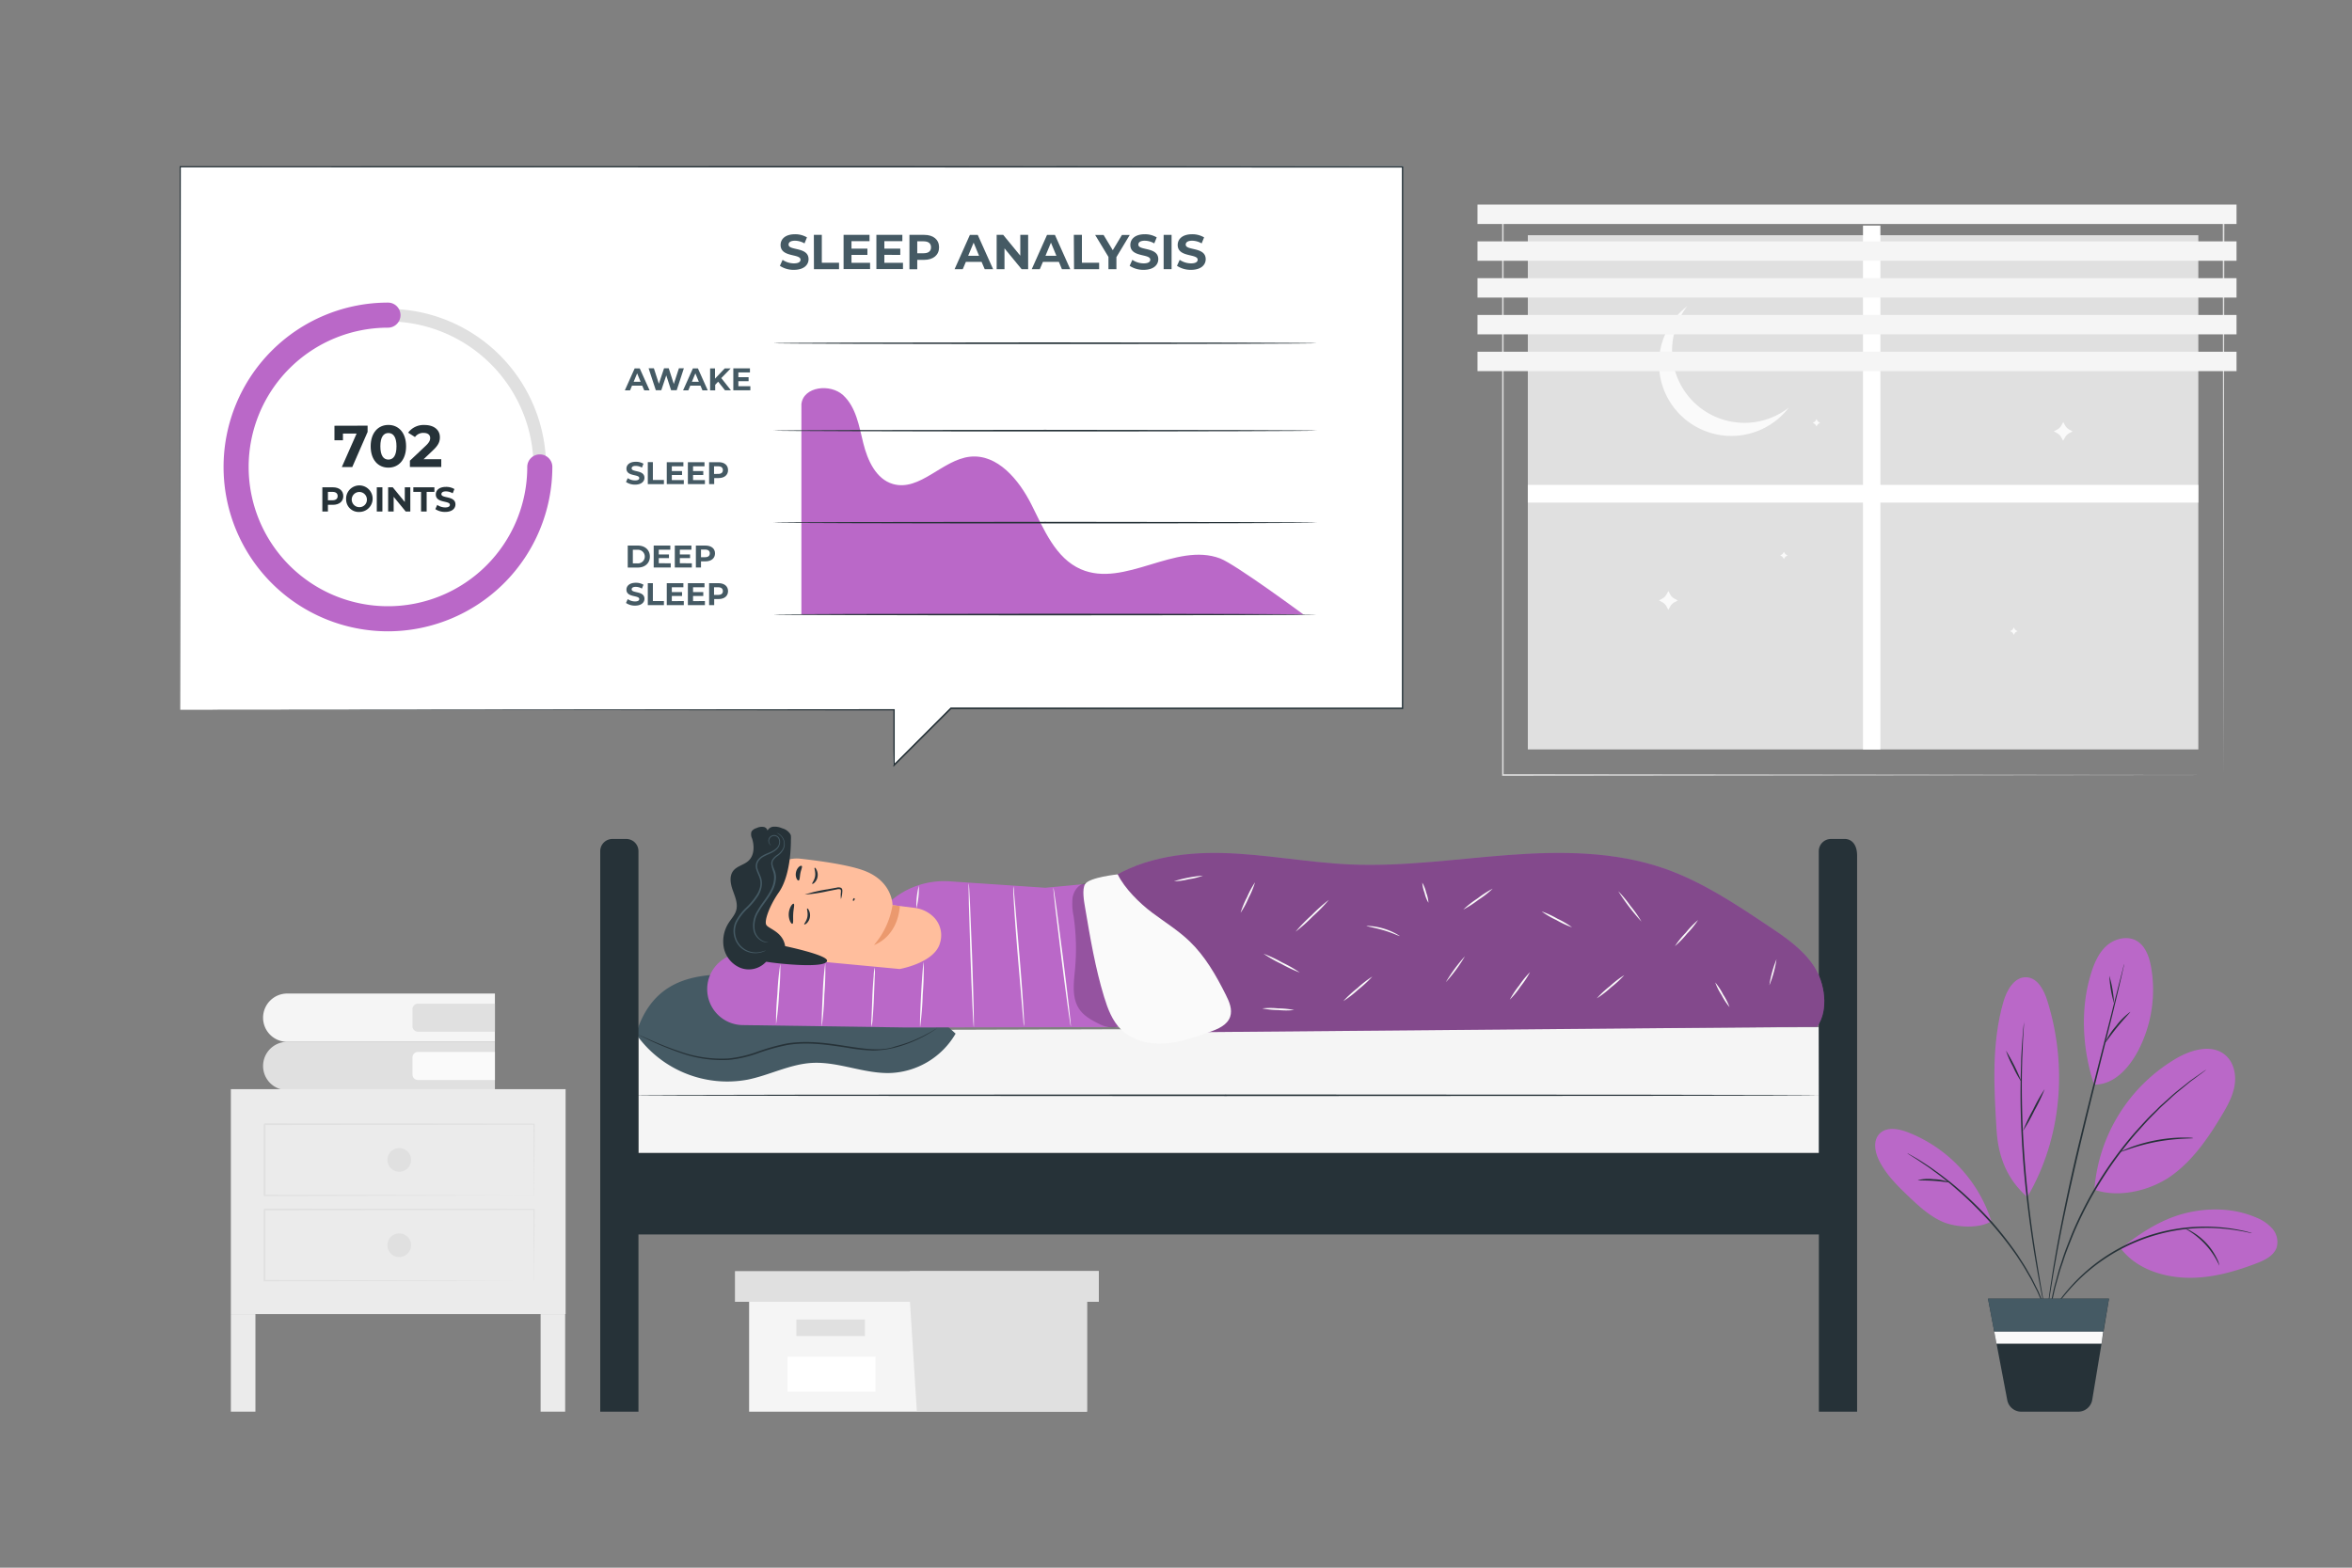 <svg xmlns="http://www.w3.org/2000/svg" viewBox="0 0 750 500"><rect x="0" y="0" width="750" height="500" fill="#808080" stroke="none"/><g id="freepik--background-complete--inject-2"><rect x="487.19" y="75.02" width="213.81" height="164" style="fill:#e0e0e0"></rect><path d="M709,247.2c0-1.79-.08-71.58-.21-180.37l.21.22-229.8,0h0l.26-.26c0,65.06,0,126.57,0,180.37l-.23-.23L709,247.2l-229.82.24H479v-.24c0-53.8,0-115.31,0-180.37v-.26h.28l229.8.05h.22v.21C709.09,175.62,709,245.41,709,247.2Z" style="fill:#e0e0e0"></path><rect x="594.07" y="71.95" width="5.54" height="167.1" style="fill:#fff"></rect><rect x="591.26" y="50.57" width="5.66" height="213.81" transform="translate(436.62 751.57) rotate(-90)" style="fill:#fff"></rect><path d="M556.33,134.86A23.08,23.08,0,0,1,538,97.68,23.08,23.08,0,1,0,570.41,130,23,23,0,0,1,556.33,134.86Z" style="fill:#fafafa"></path><path d="M659.83,137l1.07.59-1.08.58a3.4,3.4,0,0,0-1.33,1.33l-.6,1.07-.58-1.07a3.36,3.36,0,0,0-1.33-1.34l-1.07-.59L656,137a3.34,3.34,0,0,0,1.34-1.32l.59-1.08.58,1.08A3.43,3.43,0,0,0,659.83,137Z" style="fill:#fafafa"></path><path d="M533.94,190.93l1.07.59-1.08.59a3.34,3.34,0,0,0-1.34,1.32L532,194.5l-.58-1.07a3.36,3.36,0,0,0-1.33-1.34L529,191.5l1.08-.59a3.31,3.31,0,0,0,1.33-1.32l.6-1.08.58,1.08A3.36,3.36,0,0,0,533.94,190.93Z" style="fill:#fafafa"></path><path d="M569.6,176.92l.42.24-.42.23a1.33,1.33,0,0,0-.53.52l-.23.42-.23-.42a1.42,1.42,0,0,0-.53-.53l-.42-.23.42-.23a1.35,1.35,0,0,0,.53-.53l.24-.42.23.42A1.27,1.27,0,0,0,569.6,176.92Z" style="fill:#fafafa"></path><path d="M642.93,201.07l.42.23-.42.23a1.29,1.29,0,0,0-.53.53l-.24.42-.23-.42a1.27,1.27,0,0,0-.52-.53l-.43-.24.43-.23a1.33,1.33,0,0,0,.53-.52l.23-.43.23.43A1.35,1.35,0,0,0,642.93,201.07Z" style="fill:#fafafa"></path><path d="M580,134.62l.43.23-.43.23a1.42,1.42,0,0,0-.53.53l-.23.42-.23-.42a1.29,1.29,0,0,0-.53-.53l-.42-.24.42-.23a1.27,1.27,0,0,0,.53-.52l.24-.42.23.42A1.33,1.33,0,0,0,580,134.62Z" style="fill:#fafafa"></path><rect x="471.14" y="112.18" width="242.04" height="6.19" style="fill:#f5f5f5"></rect><rect x="471.14" y="100.45" width="242.04" height="6.19" style="fill:#f5f5f5"></rect><rect x="471.14" y="88.72" width="242.04" height="6.19" style="fill:#f5f5f5"></rect><rect x="471.14" y="76.98" width="242.04" height="6.19" style="fill:#f5f5f5"></rect><rect x="471.14" y="65.25" width="242.04" height="6.19" style="fill:#f5f5f5"></rect><path d="M157.82,332.28v15.41H91.59a7.7,7.7,0,0,1-7.7-7.71h0a7.7,7.7,0,0,1,7.7-7.7" style="fill:#e0e0e0"></path><path d="M133.28,335.51h24.54a0,0,0,0,1,0,0v8.95a0,0,0,0,1,0,0H133.28a1.75,1.75,0,0,1-1.75-1.75v-5.45A1.75,1.75,0,0,1,133.28,335.51Z" style="fill:#fafafa"></path><path d="M157.82,316.88v15.4H91.59a7.69,7.69,0,0,1-7.7-7.7h0a7.7,7.7,0,0,1,7.7-7.7Z" style="fill:#f5f5f5"></path><path d="M133.28,320.11h24.54a0,0,0,0,1,0,0v8.95a0,0,0,0,1,0,0H133.28a1.75,1.75,0,0,1-1.75-1.75v-5.45A1.75,1.75,0,0,1,133.28,320.11Z" style="fill:#e0e0e0"></path><rect x="73.62" y="419.12" width="7.83" height="31.11" style="fill:#ebebeb"></rect><rect x="172.39" y="419.12" width="7.83" height="31.11" style="fill:#ebebeb"></rect><rect x="73.62" y="347.38" width="106.74" height="71.74" style="fill:#ebebeb"></rect><path d="M170.27,381.35s0-.14,0-.4,0-.67,0-1.17c0-1,0-2.54-.05-4.48,0-3.91-.05-9.59-.09-16.76l.17.17-85.91.11.28-.28h0v22.8l-.28-.28,61.28.13,18.05.08,4.87,0h1.27l.44,0a2.87,2.87,0,0,1-.41,0l-1.23,0-4.81,0-18,.08-61.47.13h-.28v-.28q0-5.5,0-11.22V358.55h0l.29-.29,85.91.11h.18v.18c0,7.22-.08,12.93-.1,16.87,0,1.92,0,3.41,0,4.44,0,.48,0,.85,0,1.13A2.37,2.37,0,0,1,170.27,381.35Z" style="fill:#e0e0e0"></path><path d="M131.08,369.94a3.77,3.77,0,1,1-3.76-3.76A3.77,3.77,0,0,1,131.08,369.94Z" style="fill:#e0e0e0"></path><path d="M170.27,408.56s0-.14,0-.41,0-.66,0-1.16c0-1,0-2.54-.05-4.48,0-3.91-.05-9.59-.09-16.76l.17.17L84.36,386l.28-.28h0v22.8l-.28-.28,61.28.13,18.05.08,4.87,0,1.27,0,.44,0a2.87,2.87,0,0,1-.41,0l-1.23,0-4.81,0-18,.08-61.47.13h-.28v-.28q0-5.51,0-11.22V385.76h0l.29-.29,85.91.11h.18v.18c0,7.21-.08,12.93-.1,16.87,0,1.92,0,3.4,0,4.44,0,.48,0,.85,0,1.13A2.37,2.37,0,0,1,170.27,408.56Z" style="fill:#e0e0e0"></path><path d="M131.08,397.15a3.77,3.77,0,1,1-3.76-3.76A3.76,3.76,0,0,1,131.08,397.15Z" style="fill:#e0e0e0"></path><polygon points="238.88 415.2 238.88 450.24 290.11 450.24 346.61 450.24 346.61 415.2 238.88 415.2" style="fill:#f5f5f5"></polygon><polygon points="234.36 405.41 234.36 415.2 350.38 415.2 350.38 405.41 290.11 405.41 234.36 405.41" style="fill:#e0e0e0"></polygon><polygon points="292.37 450.24 346.61 450.24 346.61 415.2 350.38 415.2 350.38 405.41 290.11 405.41 290.11 414.3 292.37 450.24" style="fill:#e0e0e0"></polygon><rect x="253.95" y="420.85" width="21.85" height="5.27" style="fill:#e0e0e0"></rect><rect x="251.14" y="432.72" width="28.05" height="11.13" style="fill:#fff"></rect></g><g id="freepik--Character--inject-2"><polygon points="580.39 367.74 203.59 367.74 203.59 328.72 579.97 327.6 580.39 367.74" style="fill:#f5f5f5"></polygon><path d="M580,349.33c0,.15-84.71.26-189.19.26s-189.2-.11-189.2-.26,84.69-.26,189.2-.26S580,349.19,580,349.33Z" style="fill:#263238"></path><path d="M202.81,329.79a35.55,35.55,0,0,0,35.6,14.55c6.91-1.4,13.39-4.9,20.43-5.33,8.49-.5,16.73,3.53,25.23,3.21a25.25,25.25,0,0,0,20.65-12.55c-6-5.5-12.18-11-19.76-13.86-7.21-2.7-15.1-2.77-22.79-2.81-9.64-.05-18.63-2.28-28.26-2.28-11.4,0-25.64.95-31.1,19.07" style="fill:#455a64"></path><path d="M298.73,328a1.31,1.31,0,0,1-.2.15l-.62.42c-.55.37-1.38.88-2.47,1.49a41.88,41.88,0,0,1-9.8,4,30,30,0,0,1-7.27,1,56.33,56.33,0,0,1-8.36-.92c-5.81-.85-12.32-1.94-19-.83a65.5,65.5,0,0,0-9.53,2.68,38.33,38.33,0,0,1-9.07,2.06,39.34,39.34,0,0,1-15.51-2.28,94.29,94.29,0,0,1-9.8-4l-2.59-1.25-.67-.34c-.15-.08-.23-.12-.22-.13l.24.08.69.3,2.63,1.15a105.15,105.15,0,0,0,9.84,3.85,39.44,39.44,0,0,0,15.35,2.15,38.35,38.35,0,0,0,8.95-2.06,65,65,0,0,1,9.61-2.72c13.74-2.15,25.88,4.17,34.65.92a43.72,43.72,0,0,0,9.79-3.84c1.11-.58,2-1.06,2.51-1.4l.65-.37Z" style="fill:#263238"></path><path d="M588.27,267.58h-4.41a3.89,3.89,0,0,0-3.89,3.89v96.27H203.59V271.47a3.89,3.89,0,0,0-3.89-3.89h-4.42a3.89,3.89,0,0,0-3.88,3.89V450.24h12.19V393.71H580v56.53h12.19V272.78C592.16,269.32,590.42,267.58,588.27,267.58Z" style="fill:#263238"></path><path d="M379.26,278.87l-45.95,4.27-30.57-2.05A26.07,26.07,0,0,0,281,290.4l-7.42,8.88,15.73,28.43,109.64-.24Z" style="fill:#BA68C8"></path><path d="M296,308.75l-57.54-4.63a11.46,11.46,0,0,0-12.95,11.36h0a11.46,11.46,0,0,0,11.15,11.46l52.6.77Z" style="fill:#BA68C8"></path><path d="M243.43,283.77a10.69,10.69,0,0,1,11.87-9.89c6.72.76,14.88,1.94,19.7,3.61,9.59,3.3,9.61,11,9.61,11.2h0l6.88.85a10.43,10.43,0,0,1,6,2.72,8.21,8.21,0,0,1,2.3,8.35c-1.59,6.48-12.87,8.44-12.9,8.45h0l-41.72-3.93h0l-3.21-.5h0Z" style="fill:#ffbe9d"></path><path d="M259,281.86c-.15-.18.72-1.05.92-2.43s-.35-2.5-.15-2.63.36.15.62.64a3.54,3.54,0,0,1,.32,2.13,3.37,3.37,0,0,1-.94,1.9C259.38,281.85,259.05,282,259,281.86Z" style="fill:#263238"></path><path d="M256.46,294.82c-.14-.19.75-1,1-2.4s-.27-2.51-.07-2.63.35.15.6.65a3.55,3.55,0,0,1,.26,2.14,3.42,3.42,0,0,1-1,1.88C256.84,294.82,256.52,294.91,256.46,294.82Z" style="fill:#263238"></path><path d="M268.16,286.77a9.67,9.67,0,0,1,0-2.31c0-.36,0-.7-.21-.8a1.77,1.77,0,0,0-1.08,0l-2.86.56a47.54,47.54,0,0,1-7.41,1.1,47.41,47.41,0,0,1,7.3-1.69l2.87-.52a2.09,2.09,0,0,1,1.41.06.87.87,0,0,1,.41.67,2.37,2.37,0,0,1,0,.61A9,9,0,0,1,268.16,286.77Z" style="fill:#263238"></path><path d="M284.61,288.69a25.8,25.8,0,0,1-5.92,12.72s7.42-2.29,8.25-12.43Z" style="fill:#eb996e"></path><path d="M253.1,288.25c.35.2-.07,1.54-.16,3.19s.12,3-.25,3.19c-.18.07-.49-.22-.76-.81a5.52,5.52,0,0,1,.31-4.86C252.59,288.41,252.93,288.16,253.1,288.25Z" style="fill:#263238"></path><path d="M255.66,276.19c.27.3-.23,1.19-.44,2.33s-.16,2.14-.53,2.3c-.18.07-.46-.14-.68-.61a3.22,3.22,0,0,1-.18-2,3.25,3.25,0,0,1,.95-1.75C255.18,276.13,255.52,276.06,255.66,276.19Z" style="fill:#263238"></path><path d="M243.64,263.77a3.79,3.79,0,0,0-2.39.34,2.72,2.72,0,0,0-1.63,1.15,3,3,0,0,0,.19,2.14c.77,2.41.75,5.37-1.1,7.11-1.43,1.35-3.68,1.68-4.89,3.23-1.33,1.71-.88,4.18-.15,6.22s1.67,4.21,1.11,6.3c-.4,1.51-1.52,2.7-2.37,4a10.86,10.86,0,0,0-1.57,8.16,8.83,8.83,0,0,0,5.27,6.27,7.44,7.44,0,0,0,7.88-1.64c.13-.1.24-.2.36-.31,5.17.83,19,2.09,19.38-.28.35-1.84-13.37-4.7-13.37-4.7-.71-4.59-5.24-5.49-6-6.76s1.1-6.29,4-10.4c3.56-5.13,3.86-13.86,3.85-16.9a4.27,4.27,0,0,0,0-.8c0-.19,0-.29,0-.29l0,0a2.34,2.34,0,0,0-.2-.58,4.43,4.43,0,0,0-2.64-1.87,5.78,5.78,0,0,0-2.91-.48,2.4,2.4,0,0,0-1.72,1.21A1.54,1.54,0,0,0,243.64,263.77Z" style="fill:#263238"></path><path d="M245.86,269.64a1,1,0,0,1-.45-.37,1.82,1.82,0,0,1-.33-1.63,1.85,1.85,0,0,1,3.51-.07,2.93,2.93,0,0,1,0,1.92c-.4,1.38-1.81,2.21-3.16,2.81a18.82,18.82,0,0,0-2.07,1,4.28,4.28,0,0,0-1.63,1.64,3,3,0,0,0-.09,2.34c.25.82.68,1.62,1,2.52a5.84,5.84,0,0,1,.25,2.91,8.37,8.37,0,0,1-1,2.79,22,22,0,0,1-3.67,4.44,16.58,16.58,0,0,0-3.16,4.14,6.68,6.68,0,0,0-.49,4.53,6.65,6.65,0,0,0,7.55,5.07,10.74,10.74,0,0,0,2.13-.59,2.32,2.32,0,0,1-.5.3,6.65,6.65,0,0,1-1.59.5,7.13,7.13,0,0,1-2.65,0,7,7,0,0,1-3.17-1.52,7.16,7.16,0,0,1-2.21-3.64,7.08,7.08,0,0,1,.46-4.86,16.77,16.77,0,0,1,3.24-4.3,22.49,22.49,0,0,0,3.58-4.34,8.26,8.26,0,0,0,1-2.6,5.52,5.52,0,0,0-.22-2.65c-.29-.84-.71-1.65-1-2.54a3.56,3.56,0,0,1,.14-2.72c.91-1.66,2.64-2.25,4-2.84s2.62-1.34,3-2.51a2.65,2.65,0,0,0,0-1.67,1.51,1.51,0,0,0-1-1,1.63,1.63,0,0,0-2,1,1.76,1.76,0,0,0,.21,1.51A4.59,4.59,0,0,0,245.86,269.64Z" style="fill:#455a64"></path><path d="M247.66,265.67s.16,0,.42.12a3.44,3.44,0,0,1,1,.69,3.81,3.81,0,0,1,1,1.68,3.94,3.94,0,0,1-.17,2.62,6.08,6.08,0,0,1-2.12,2.35,4.91,4.91,0,0,0-1.15,1.17,2,2,0,0,0-.25,1.57,11.69,11.69,0,0,0,.65,1.77,6.39,6.39,0,0,1,.41,2,9.36,9.36,0,0,1-1,4.21c-1.29,2.67-3.24,4.7-4.44,6.85a8.4,8.4,0,0,0-1.28,6.19,5,5,0,0,0,2.68,3.26,5.79,5.79,0,0,0,1.57.36,1.26,1.26,0,0,1-.43.06,3.69,3.69,0,0,1-1.22-.22,5.14,5.14,0,0,1-3-3.35,8.71,8.71,0,0,1,1.21-6.55c1.22-2.24,3.16-4.28,4.38-6.84a8.82,8.82,0,0,0,.92-3.95,5.86,5.86,0,0,0-.36-1.87A12.25,12.25,0,0,1,246,276a2.48,2.48,0,0,1,.34-1.94,5.33,5.33,0,0,1,1.27-1.28,5.74,5.74,0,0,0,2.05-2.13,3.68,3.68,0,0,0,.23-2.39,3.75,3.75,0,0,0-.89-1.61A5.78,5.78,0,0,0,247.66,265.67Z" style="fill:#455a64"></path><path d="M272.43,286.47c.13,0,.16.29.06.52s-.29.39-.42.33-.16-.29-.06-.53S272.29,286.41,272.43,286.47Z" style="fill:#263238"></path><g style="opacity:0.2"><path d="M345.7,281.8c-2,.46-3.29,2.43-3.66,4.42a18.86,18.86,0,0,0,.31,6,71.09,71.09,0,0,1,.46,16.81c-.41,4.41-1.13,9.29,1.42,12.92,1.6,2.29,4.22,3.61,6.73,4.85a9.23,9.23,0,0,0,4.12.88c1.79,0,3.09-1.2,4.17-2.18.77-.7.57-2.78-.12-4.88q-6.45-19.56-12.89-39.12"></path></g><path d="M579.44,327.47c3.76-5.32,2.53-13.92-1.05-19.36s-9.15-9.21-14.57-12.83c-10.49-7-21.14-14.1-33.06-18.26-15.88-5.54-33.14-5.57-49.92-4.31s-33.53,3.75-50.34,3c-13.54-.6-26.94-3.28-40.49-3.64s-27.77,1.86-38.62,10L369,329.32Z" style="fill:#BA68C8"></path><g style="opacity:0.3"><path d="M579.44,327.47c3.76-5.32,2.53-13.92-1.05-19.36s-9.15-9.21-14.57-12.83c-10.49-7-21.14-14.1-33.06-18.26-15.88-5.54-33.14-5.57-49.92-4.31s-33.53,3.75-50.34,3c-13.54-.6-26.94-3.28-40.49-3.64s-27.77,1.86-38.62,10L369,329.32Z"></path></g><path d="M356.39,278.87s-9,.94-10.36,3.09c-1.07,1.69-.34,5.62,0,7.61,1.61,9.55,3.22,19.13,6.05,28.4,1.16,3.79,2.61,7.66,5.44,10.43,3.55,3.48,8.82,4.72,13.78,4.41s9.71-2,14.39-3.65c2.67-.94,5.66-2.2,6.58-4.87.79-2.32-.28-4.82-1.38-7-3.1-6.2-6.61-12.34-11.62-17.13-3.6-3.44-7.86-6.08-11.85-9.06s-8.82-7.76-11-12.22" style="fill:#fafafa"></path><path d="M395.59,291.14a28.31,28.31,0,0,1,2.07-5,28.73,28.73,0,0,1,2.54-4.73,27.41,27.41,0,0,1-2.07,5A26.92,26.92,0,0,1,395.59,291.14Z" style="fill:#fafafa"></path><path d="M414.46,310.18a42.87,42.87,0,0,1-5.89-2.77,40.47,40.47,0,0,1-5.65-3.23,40.73,40.73,0,0,1,5.89,2.77A39.32,39.32,0,0,1,414.46,310.18Z" style="fill:#fafafa"></path><path d="M423.75,287a52.61,52.61,0,0,1-5.13,5.26,50.16,50.16,0,0,1-5.49,4.89,52.61,52.61,0,0,1,5.13-5.26A50.16,50.16,0,0,1,423.75,287Z" style="fill:#fafafa"></path><path d="M412.67,322.14a24.37,24.37,0,0,1-5.09,0,25.93,25.93,0,0,1-5.07-.52,24.37,24.37,0,0,1,5.09,0A26.06,26.06,0,0,1,412.67,322.14Z" style="fill:#fafafa"></path><path d="M437.6,311.46a36.15,36.15,0,0,1-4.45,4.12,34.23,34.23,0,0,1-4.79,3.72,36.15,36.15,0,0,1,4.45-4.12A34.23,34.23,0,0,1,437.6,311.46Z" style="fill:#fafafa"></path><path d="M446.37,298.53c-.07.14-2.31-1-5.24-1.85s-5.4-1.23-5.38-1.38a20.46,20.46,0,0,1,10.62,3.23Z" style="fill:#fafafa"></path><path d="M467.13,305a50.43,50.43,0,0,1-6.08,8.25,50.43,50.43,0,0,1,6.08-8.25Z" style="fill:#fafafa"></path><path d="M455.51,287.94a10.76,10.76,0,0,1-1.24-3.13,11.67,11.67,0,0,1-.74-3.29,11.1,11.1,0,0,1,1.24,3.13A11.67,11.67,0,0,1,455.51,287.94Z" style="fill:#fafafa"></path><path d="M476,283.42a31.33,31.33,0,0,1-4.55,3.56,34,34,0,0,1-4.85,3.13,32,32,0,0,1,4.55-3.56A34,34,0,0,1,476,283.42Z" style="fill:#fafafa"></path><path d="M481.44,318.83a29.93,29.93,0,0,1,3-4.53,28.72,28.72,0,0,1,3.45-4.24,28.83,28.83,0,0,1-3,4.54A27.29,27.29,0,0,1,481.44,318.83Z" style="fill:#fafafa"></path><path d="M501.3,295.76a29.39,29.39,0,0,1-5-2.31,28.51,28.51,0,0,1-4.72-2.77,30.38,30.38,0,0,1,5,2.31A28.51,28.51,0,0,1,501.3,295.76Z" style="fill:#fafafa"></path><path d="M517.94,311a30.77,30.77,0,0,1-4.21,3.9,31.51,31.51,0,0,1-4.54,3.51,31.94,31.94,0,0,1,4.21-3.91A32.5,32.5,0,0,1,517.94,311Z" style="fill:#fafafa"></path><path d="M523.42,293.94a70.7,70.7,0,0,1-7.39-9.69,36.73,36.73,0,0,1,3.9,4.69A37.45,37.45,0,0,1,523.42,293.94Z" style="fill:#fafafa"></path><path d="M534.09,301.77a29.74,29.74,0,0,1,3.5-4.33,30.35,30.35,0,0,1,3.89-4,30.58,30.58,0,0,1-3.5,4.33A31.11,31.11,0,0,1,534.09,301.77Z" style="fill:#fafafa"></path><path d="M551.51,321.21a19.93,19.93,0,0,1-2.51-3.8,20.76,20.76,0,0,1-2.06-4.07,19.68,19.68,0,0,1,2.51,3.81A19.9,19.9,0,0,1,551.51,321.21Z" style="fill:#fafafa"></path><path d="M566.49,305.94a36,36,0,0,1-2.28,8.32,36,36,0,0,1,2.28-8.32Z" style="fill:#fafafa"></path><path d="M383.61,279.27a21.26,21.26,0,0,1-4.57,1.15,20.47,20.47,0,0,1-4.67.64,42.74,42.74,0,0,1,9.24-1.79Z" style="fill:#fafafa"></path><path d="M248.83,307.32a94,94,0,0,1-.42,9.72,93.32,93.32,0,0,1-.94,9.67,90.55,90.55,0,0,1,.42-9.71A87.16,87.16,0,0,1,248.83,307.32Z" style="fill:#fafafa"></path><path d="M263.17,307a100.34,100.34,0,0,1-.3,10.16,96,96,0,0,1-.81,10.13c-.14,0,0-4.56.29-10.16A97.43,97.43,0,0,1,263.17,307Z" style="fill:#fafafa"></path><path d="M278.94,308.56a15.69,15.69,0,0,1,0,2.78c-.07,1.89-.16,4.17-.26,6.69s-.26,5-.41,6.68a14.23,14.23,0,0,1-.36,2.76,14.94,14.94,0,0,1,0-2.78c.08-1.88.16-4.16.26-6.69s.27-5,.42-6.68A13.47,13.47,0,0,1,278.94,308.56Z" style="fill:#fafafa"></path><path d="M294.54,306.88a99.84,99.84,0,0,1-.3,10.31,100.75,100.75,0,0,1-.82,10.28c-.14,0,0-4.63.3-10.31S294.4,306.87,294.54,306.88Z" style="fill:#fafafa"></path><path d="M293,282.48a25.16,25.16,0,0,1-.78,7.19,25.16,25.16,0,0,1,.78-7.19Z" style="fill:#fafafa"></path><path d="M310.52,327.58c-.15,0-.63-10.25-1.07-22.91s-.7-22.93-.55-22.94.62,10.25,1.07,22.92S310.66,327.58,310.52,327.58Z" style="fill:#fafafa"></path><path d="M326.54,327.31a11.18,11.18,0,0,1-.22-1.75c-.11-1.21-.25-2.82-.42-4.78L324.56,305c-.51-6.16-.93-11.75-1.18-15.79-.13-2-.22-3.66-.26-4.8a13.89,13.89,0,0,1,0-1.76,9.83,9.83,0,0,1,.22,1.75c.11,1.21.25,2.83.43,4.78.34,4.12.81,9.65,1.33,15.78s.93,11.74,1.18,15.79c.13,2,.22,3.66.26,4.79A11.83,11.83,0,0,1,326.54,327.31Z" style="fill:#fafafa"></path><path d="M335.89,283.1c.15,0,1.51,9.89,3.05,22.12s2.67,22.16,2.53,22.18-1.51-9.88-3.05-22.12S335.75,283.12,335.89,283.1Z" style="fill:#fafafa"></path></g><g id="freepik--Plant--inject-2"><path d="M667.87,379.45c7.83,2.74,18,.29,24.73-4.59s11.52-11.9,15.79-19c1.82-3,3.6-6.2,4.17-9.69s-.27-7.42-3-9.69c-4.2-3.54-10.65-1.75-15.43,1a53.22,53.22,0,0,0-26.28,42" style="fill:#BA68C8"></path><path d="M676.28,398.19c4.7,6.2,12.77,9,20.54,9.32s15.46-1.79,22.72-4.58c2.64-1,5.52-2.4,6.43-5.07a6.44,6.44,0,0,0-1.38-6,13.37,13.37,0,0,0-5.25-3.58c-7.15-3.05-15.34-3.19-22.86-1.24s-14.1,6.32-20.2,11.13" style="fill:#BA68C8"></path><path d="M667.76,345.92c6.48.13,11.38-5.54,14.31-11.32a41.92,41.92,0,0,0,3.86-26.17c-.59-3.31-1.84-6.88-4.8-8.47s-6.93-.55-9.46,1.75-3.9,5.59-4.91,8.86c-3.48,11.25-2.73,24.18,1,35.35" style="fill:#BA68C8"></path><path d="M646.48,381.76c11-18.8,12.88-41.8,6.36-62.61-1.06-3.37-3.06-7.24-6.59-7.46-3.9-.25-6.36,4.11-7.43,7.88-3.79,13.21-3,27.24-2.15,41,.52,8.45,3.42,15.67,9.81,21.23" style="fill:#BA68C8"></path><path d="M635,389.49a45.17,45.17,0,0,0-26.8-28.42c-2.94-1.11-6.67-1.74-8.85.51s-1.49,5.88-.11,8.63c2.22,4.44,5.83,8,9.43,11.43,3.27,3.11,6.67,6.24,10.81,8.05s11.74,2.27,15.52-.2" style="fill:#BA68C8"></path><path d="M703.48,341.19a1.18,1.18,0,0,1-.2.17l-.59.47-2.32,1.73-1.68,1.24c-.6.46-1.23,1-1.92,1.56-1.37,1.15-3,2.38-4.61,3.92l-2.61,2.37c-.9.83-1.77,1.76-2.7,2.69-1.9,1.83-3.74,4-5.73,6.16a121.68,121.68,0,0,0-20.19,32.67c-1.08,2.75-2.17,5.35-2.95,7.87-.41,1.26-.86,2.45-1.2,3.63s-.65,2.3-.95,3.38c-.66,2.15-1,4.14-1.44,5.88-.2.87-.4,1.67-.54,2.42s-.25,1.44-.36,2.06c-.22,1.2-.39,2.15-.52,2.84-.06.3-.1.54-.14.74a1,1,0,0,1-.07.25,1.28,1.28,0,0,1,0-.26c0-.19.06-.44.1-.74.1-.7.24-1.65.42-2.87.09-.62.2-1.31.31-2.06s.32-1.57.5-2.44c.39-1.75.74-3.75,1.38-5.91.29-1.09.6-2.23.92-3.41s.77-2.38,1.17-3.64c.77-2.54,1.84-5.15,2.92-7.93a119.15,119.15,0,0,1,20.27-32.79c2-2.2,3.86-4.33,5.78-6.16,1-.92,1.83-1.85,2.74-2.67l2.63-2.35c1.65-1.54,3.29-2.75,4.68-3.87.7-.55,1.34-1.08,1.95-1.54l1.71-1.21,2.38-1.65.62-.42A1.3,1.3,0,0,1,703.48,341.19Z" style="fill:#263238"></path><path d="M718.1,393.31a5.92,5.92,0,0,1-.75-.13c-.5-.09-1.22-.28-2.16-.44a62,62,0,0,0-8-1,58.31,58.31,0,0,0-47.39,19.71,61.55,61.55,0,0,0-4.94,6.36c-.55.78-.92,1.42-1.21,1.84a3.27,3.27,0,0,1-.44.62,4.91,4.91,0,0,1,.35-.68c.26-.43.6-1.09,1.13-1.89a54.7,54.7,0,0,1,4.84-6.49,57.35,57.35,0,0,1,47.68-19.84,53.79,53.79,0,0,1,8,1.15c.94.18,1.65.41,2.14.53A3.25,3.25,0,0,1,718.1,393.31Z" style="fill:#263238"></path><path d="M677.31,307.46a1.58,1.58,0,0,1,0,.29c0,.22-.11.5-.18.85-.17.78-.42,1.86-.73,3.24-.63,2.8-1.6,6.86-2.82,11.86-2.44,10-6,23.79-9.66,39.06-1.83,7.64-3.49,14.94-4.91,21.59s-2.6,12.68-3.49,17.75c-.48,2.53-.84,4.83-1.17,6.84s-.62,3.76-.83,5.18-.39,2.49-.51,3.28c-.06.35-.11.63-.14.85a1.48,1.48,0,0,1-.07.29,1.71,1.71,0,0,1,0-.3c0-.22.06-.5.1-.86.1-.79.24-1.89.41-3.29s.42-3.17.74-5.19.64-4.33,1.1-6.87c.84-5.08,2-11.1,3.38-17.77s3-14,4.88-21.62c3.68-15.28,7.28-29.05,9.8-39,1.25-5,2.27-9,3-11.82l.82-3.22.22-.83A1.71,1.71,0,0,1,677.31,307.46Z" style="fill:#263238"></path><path d="M651.94,417s0-.07-.07-.22l-.15-.68c-.13-.64-.32-1.52-.55-2.62-.46-2.27-1.08-5.57-1.79-9.67-1.42-8.17-3.1-19.53-4.13-32.17-.5-6.32-.78-12.35-.9-17.84s0-10.44.13-14.59c0-2.07.18-4,.27-5.59s.21-3.07.31-4.22.19-2,.25-2.66l.07-.69a.68.68,0,0,1,0-.24.87.87,0,0,1,0,.24c0,.19,0,.42,0,.7,0,.65-.08,1.54-.15,2.66s-.16,2.58-.21,4.22-.18,3.52-.21,5.6c-.12,4.14-.13,9.08,0,14.56s.44,11.5.94,17.81c1,12.61,2.65,24,4,32.15.66,4.1,1.23,7.41,1.63,9.69l.45,2.64.1.69C652,416.94,652,417,651.94,417Z" style="fill:#263238"></path><path d="M652.76,419.41a3.06,3.06,0,0,1-.29-.65c-.18-.48-.42-1.11-.73-1.89-.15-.42-.33-.87-.51-1.37l-.71-1.59c-.26-.57-.53-1.18-.81-1.82s-.66-1.3-1-2-.74-1.43-1.13-2.2l-1.34-2.3c-.89-1.63-2-3.24-3.14-5A117,117,0,0,0,634.77,390a130.44,130.44,0,0,0-9.55-9.56c-1.59-1.34-3-2.68-4.51-3.8l-2.09-1.67-2-1.46c-1.25-1-2.43-1.75-3.46-2.44s-1.93-1.31-2.68-1.76l-1.71-1.08a4.74,4.74,0,0,1-.58-.41,3.57,3.57,0,0,1,.63.31l1.76,1c.78.42,1.69,1,2.74,1.68s2.25,1.45,3.52,2.39l2,1.44,2.12,1.65c1.49,1.11,3,2.44,4.56,3.78a123.51,123.51,0,0,1,9.62,9.57,113,113,0,0,1,8.33,10.71c1.1,1.77,2.24,3.4,3.11,5l1.33,2.33,1.1,2.22c.34.71.7,1.37,1,2l.77,1.85c.24.58.47,1.11.68,1.61l.47,1.39c.27.8.48,1.44.64,1.93A3.52,3.52,0,0,1,652.76,419.41Z" style="fill:#263238"></path><path d="M699.38,363c0,.08-1.34.08-3.49.2a65.37,65.37,0,0,0-8.34,1,64.26,64.26,0,0,0-8.13,2.12c-2,.67-3.29,1.16-3.32,1.09a3.56,3.56,0,0,1,.83-.45c.55-.26,1.36-.6,2.37-1a49.89,49.89,0,0,1,16.58-3.15c1.08,0,2,0,2.56.05A3,3,0,0,1,699.38,363Z" style="fill:#263238"></path><path d="M707.71,403.7a25.25,25.25,0,0,0-11.05-11.9,7.78,7.78,0,0,1,2.25,1,19.89,19.89,0,0,1,8,8.6A7.31,7.31,0,0,1,707.71,403.7Z" style="fill:#263238"></path><path d="M679.3,322.73c.1.11-1.93,2.12-4.15,4.85s-3.8,5.13-3.93,5.05a22.35,22.35,0,0,1,3.52-5.37A22,22,0,0,1,679.3,322.73Z" style="fill:#263238"></path><path d="M672.62,311.2a38,38,0,0,1,1.5,8.81,38,38,0,0,1-1.5-8.81Z" style="fill:#263238"></path><path d="M652,347.37a56,56,0,0,1-3.24,6.8,57,57,0,0,1-3.69,6.57,53.92,53.92,0,0,1,3.23-6.81A52.91,52.91,0,0,1,652,347.37Z" style="fill:#263238"></path><path d="M639.66,335.09a60.57,60.57,0,0,1,5,10.07,30.19,30.19,0,0,1-2.74-4.92A30.84,30.84,0,0,1,639.66,335.09Z" style="fill:#263238"></path><path d="M621.58,377.08c0,.15-2.23-.28-5-.46s-5-.09-5-.24a13.91,13.91,0,0,1,5-.28A14.24,14.24,0,0,1,621.58,377.08Z" style="fill:#263238"></path><path d="M633.93,414.21l6.14,32.34a4.54,4.54,0,0,0,4.46,3.69H662.7a4.54,4.54,0,0,0,4.47-3.8l5.34-32.23Z" style="fill:#263238"></path><polygon points="635.92 424.72 670.67 424.72 672.51 414.21 633.93 414.21 635.92 424.72" style="fill:#455a64"></polygon><polygon points="635.92 424.72 636.65 428.55 670.13 428.55 670.67 424.72 635.92 424.72" style="fill:#fafafa"></polygon></g><g id="freepik--Analysis--inject-2"><polygon points="284.88 244.03 303.19 225.71 447.52 226.18 447.53 52.91 57.48 53.36 57.48 226.38 285.3 226.38 284.88 244.03" style="fill:#fff"></polygon><path d="M248.69,84.78l.86-1.91A6.45,6.45,0,0,0,253.16,84c1.5,0,2.11-.5,2.11-1.17,0-2-6.36-.65-6.36-4.71,0-1.86,1.5-3.41,4.61-3.41a7.35,7.35,0,0,1,3.8,1l-.78,1.92a6.2,6.2,0,0,0-3-.86c-1.5,0-2.08.56-2.08,1.25,0,2,6.37.63,6.37,4.65,0,1.83-1.52,3.39-4.65,3.39A7.8,7.8,0,0,1,248.69,84.78Z" style="fill:#455a64"></path><path d="M259.52,74.91h2.54v8.88h5.49v2.06h-8Z" style="fill:#455a64"></path><path d="M277.45,83.82v2H269V74.91h8.27v2h-5.75v2.38h5.08v2h-5.08v2.53Z" style="fill:#455a64"></path><path d="M287.94,83.82v2h-8.48V74.91h8.28v2H282v2.38h5.08v2H282v2.53Z" style="fill:#455a64"></path><path d="M299.45,78.88c0,2.44-1.83,4-4.76,4h-2.2v3H290V74.91h4.73C297.62,74.91,299.45,76.42,299.45,78.88Zm-2.57,0c0-1.21-.78-1.91-2.33-1.91h-2.06v3.8h2.06C296.1,80.77,296.88,80.07,296.88,78.88Z" style="fill:#455a64"></path><path d="M313,83.51H308l-1,2.34h-2.6l4.88-10.94h2.5l4.9,10.94H314Zm-.8-1.93-1.73-4.19-1.74,4.19Z" style="fill:#455a64"></path><path d="M327.85,74.91V85.85h-2.08l-5.46-6.64v6.64h-2.5V74.91h2.09l5.45,6.64V74.91Z" style="fill:#455a64"></path><path d="M337.65,83.51h-5.08l-1,2.34H329l4.88-10.94h2.51l4.89,10.94h-2.66Zm-.79-1.93-1.74-4.19-1.74,4.19Z" style="fill:#455a64"></path><path d="M342.42,74.91H345v8.88h5.49v2.06h-8Z" style="fill:#455a64"></path><path d="M356,82v3.87h-2.54V81.94l-4.24-7h2.69l2.93,4.86,2.92-4.86h2.49Z" style="fill:#455a64"></path><path d="M360.22,84.78l.86-1.91A6.45,6.45,0,0,0,364.69,84c1.5,0,2.11-.5,2.11-1.17,0-2-6.36-.65-6.36-4.71,0-1.86,1.5-3.41,4.61-3.41a7.33,7.33,0,0,1,3.8,1l-.78,1.92a6.16,6.16,0,0,0-3-.86c-1.51,0-2.08.56-2.08,1.25,0,2,6.36.63,6.36,4.65,0,1.83-1.52,3.39-4.64,3.39A7.81,7.81,0,0,1,360.22,84.78Z" style="fill:#455a64"></path><path d="M371.06,74.91h2.53V85.85h-2.53Z" style="fill:#455a64"></path><path d="M375.32,84.78l.86-1.91A6.48,6.48,0,0,0,379.8,84c1.5,0,2.11-.5,2.11-1.17,0-2-6.37-.65-6.37-4.71,0-1.86,1.5-3.41,4.62-3.41a7.38,7.38,0,0,1,3.8,1l-.78,1.92a6.2,6.2,0,0,0-3-.86c-1.5,0-2.08.56-2.08,1.25,0,2,6.37.63,6.37,4.65,0,1.83-1.52,3.39-4.65,3.39A7.83,7.83,0,0,1,375.32,84.78Z" style="fill:#455a64"></path><path d="M200.17,174h3.19c2.3,0,3.87,1.39,3.87,3.51s-1.57,3.51-3.87,3.51h-3.19Zm3.11,5.69a2.18,2.18,0,1,0,0-4.35H201.8v4.35Z" style="fill:#455a64"></path><path d="M213.88,179.67V181h-5.43v-7h5.3v1.31h-3.68v1.52h3.25V178h-3.25v1.63Z" style="fill:#455a64"></path><path d="M220.61,179.67V181h-5.43v-7h5.3v1.31h-3.69v1.52h3.26V178h-3.26v1.63Z" style="fill:#455a64"></path><path d="M228,176.5c0,1.56-1.18,2.54-3.05,2.54h-1.42V181H221.9v-7h3C226.81,174,228,174.93,228,176.5Zm-1.65,0c0-.77-.5-1.22-1.49-1.22h-1.33v2.43h1.33C225.84,177.71,226.34,177.26,226.34,176.5Z" style="fill:#455a64"></path><path d="M199.62,192.31l.55-1.23a4.08,4.08,0,0,0,2.32.74c1,0,1.35-.33,1.35-.76,0-1.31-4.08-.41-4.08-3,0-1.2,1-2.19,3-2.19a4.7,4.7,0,0,1,2.43.62l-.5,1.24a3.87,3.87,0,0,0-1.94-.56c-1,0-1.33.37-1.33.81,0,1.29,4.08.4,4.08,3,0,1.18-1,2.18-3,2.18A5,5,0,0,1,199.62,192.31Z" style="fill:#455a64"></path><path d="M206.57,186h1.62v5.7h3.52V193h-5.14Z" style="fill:#455a64"></path><path d="M218.05,191.7V193h-5.43v-7h5.3v1.3h-3.69v1.53h3.26v1.26h-3.26v1.63Z" style="fill:#455a64"></path><path d="M224.78,191.7V193h-5.43v-7h5.3v1.3H221v1.53h3.26v1.26H221v1.63Z" style="fill:#455a64"></path><path d="M232.16,188.53c0,1.56-1.18,2.53-3,2.53h-1.42V193h-1.62v-7h3C231,186,232.16,187,232.16,188.53Zm-1.65,0c0-.77-.5-1.23-1.49-1.23h-1.33v2.44H229C230,189.74,230.51,189.29,230.51,188.53Z" style="fill:#455a64"></path><path d="M199.62,153.72l.55-1.22a4.15,4.15,0,0,0,2.32.73c1,0,1.35-.32,1.35-.76,0-1.31-4.08-.41-4.08-3,0-1.2,1-2.19,3-2.19a4.7,4.7,0,0,1,2.43.62l-.5,1.24a4,4,0,0,0-1.94-.55c-1,0-1.33.36-1.33.8,0,1.29,4.08.4,4.08,3,0,1.18-1,2.18-3,2.18A5,5,0,0,1,199.62,153.72Z" style="fill:#455a64"></path><path d="M206.57,147.39h1.62v5.7h3.52v1.32h-5.14Z" style="fill:#455a64"></path><path d="M218.05,153.11v1.3h-5.43v-7h5.3v1.31h-3.69v1.52h3.26v1.26h-3.26v1.63Z" style="fill:#455a64"></path><path d="M224.78,153.11v1.3h-5.43v-7h5.3v1.31H221v1.52h3.26v1.26H221v1.63Z" style="fill:#455a64"></path><path d="M232.16,149.94c0,1.56-1.18,2.53-3,2.53h-1.42v1.94h-1.62v-7h3C231,147.39,232.16,148.37,232.16,149.94Zm-1.65,0c0-.77-.5-1.22-1.49-1.22h-1.33v2.43H229C230,151.15,230.51,150.7,230.51,149.94Z" style="fill:#455a64"></path><path d="M204.79,123h-3.25l-.63,1.5h-1.66l3.13-7H204l3.14,7h-1.7Zm-.51-1.23-1.11-2.69-1.11,2.69Z" style="fill:#455a64"></path><path d="M218.07,117.47l-2.29,7H214l-1.54-4.75-1.59,4.75h-1.74l-2.3-7h1.68l1.59,4.93,1.65-4.93h1.5l1.61,5,1.63-5Z" style="fill:#455a64"></path><path d="M223.37,123h-3.26l-.62,1.5h-1.67l3.13-7h1.6l3.14,7H224Zm-.52-1.23-1.11-2.69-1.11,2.69Z" style="fill:#455a64"></path><path d="M229,121.73l-.94,1v1.77h-1.62v-7H228v3.27l3.1-3.27H233L230,120.59l3.08,3.89h-1.9Z" style="fill:#455a64"></path><path d="M239.27,123.18v1.3h-5.43v-7h5.3v1.3h-3.69v1.52h3.26v1.27h-3.26v1.62Z" style="fill:#455a64"></path><path d="M117.22,135.76v2l-4.89,11.2H109l4.72-10.69h-4.36v2.15h-2.71v-4.63Z" style="fill:#263238"></path><path d="M118.2,142.34c0-4.34,2.41-6.81,5.65-6.81s5.64,2.47,5.64,6.81-2.39,6.81-5.64,6.81S118.2,146.69,118.2,142.34Zm8.23,0c0-3-1.06-4.23-2.58-4.23s-2.56,1.24-2.56,4.23,1,4.24,2.56,4.24S126.43,145.34,126.43,142.34Z" style="fill:#263238"></path><path d="M140.71,146.45v2.48h-10v-2l5.08-4.79c1.17-1.11,1.38-1.79,1.38-2.43,0-1-.72-1.64-2.11-1.64a3.21,3.21,0,0,0-2.73,1.32L130.15,138a6.12,6.12,0,0,1,5.23-2.45c2.94,0,4.89,1.51,4.89,3.9,0,1.28-.35,2.44-2.2,4.16l-3,2.86Z" style="fill:#263238"></path><path d="M109.47,158.22c0,1.72-1.29,2.79-3.35,2.79h-1.55v2.13h-1.78v-7.72h3.33C108.18,155.42,109.47,156.49,109.47,158.22Zm-1.8,0c0-.85-.56-1.34-1.65-1.34h-1.45v2.68H106C107.11,159.56,107.67,159.06,107.67,158.22Z" style="fill:#263238"></path><path d="M110.37,159.28a4.23,4.23,0,1,1,4.22,4A4,4,0,0,1,110.37,159.28Zm6.63,0a2.42,2.42,0,1,0-2.41,2.47A2.36,2.36,0,0,0,117,159.28Z" style="fill:#263238"></path><path d="M120.15,155.42h1.79v7.72h-1.79Z" style="fill:#263238"></path><path d="M130.84,155.42v7.72h-1.47l-3.84-4.69v4.69h-1.76v-7.72h1.47l3.84,4.69v-4.69Z" style="fill:#263238"></path><path d="M134.27,156.88H131.8v-1.46h6.72v1.46h-2.47v6.26h-1.78Z" style="fill:#263238"></path><path d="M138.82,162.38l.61-1.35a4.49,4.49,0,0,0,2.54.81c1.06,0,1.49-.36,1.49-.83,0-1.44-4.49-.45-4.49-3.32,0-1.31,1.06-2.4,3.25-2.4a5.09,5.09,0,0,1,2.68.69l-.55,1.35a4.34,4.34,0,0,0-2.14-.61c-1.05,0-1.46.4-1.46.89,0,1.42,4.48.44,4.48,3.27,0,1.29-1.07,2.39-3.27,2.39A5.49,5.49,0,0,1,138.82,162.38Z" style="fill:#263238"></path><path d="M123.71,199.35a50.42,50.42,0,1,1,50.42-50.42A50.48,50.48,0,0,1,123.71,199.35Zm0-96.84a46.42,46.42,0,1,0,46.42,46.42A46.48,46.48,0,0,0,123.71,102.51Z" style="fill:#e0e0e0"></path><path d="M123.71,201.35a52.42,52.42,0,1,1,0-104.84,4,4,0,0,1,0,8,44.42,44.42,0,1,0,44.42,44.42,4,4,0,0,1,8,0A52.49,52.49,0,0,1,123.71,201.35Z" style="fill:#BA68C8"></path><path d="M389.1,178.12c-14.2-5.39-30.53,9.5-44.44,3.43-8.1-3.53-11.77-12.69-15.74-20.59s-10.81-16.22-19.59-15.3-16,11.18-24.59,8.71c-5.4-1.56-8.1-7.54-9.45-13s-2.29-11.48-6.4-15.3-12.69-2.8-13.34,2.78V196H415.66S394,180,389.1,178.12Z" style="fill:#BA68C8"></path><path d="M419.93,196c0,.14-38.81.26-86.66.26s-86.68-.12-86.68-.26,38.8-.26,86.68-.26S419.93,195.89,419.93,196Z" style="fill:#263238"></path><path d="M419.93,166.69c0,.14-38.81.26-86.66.26s-86.68-.12-86.68-.26,38.8-.26,86.68-.26S419.93,166.55,419.93,166.69Z" style="fill:#263238"></path><path d="M419.93,137.35c0,.14-38.81.26-86.66.26s-86.68-.12-86.68-.26,38.8-.26,86.68-.26S419.93,137.21,419.93,137.35Z" style="fill:#263238"></path><path d="M419.93,109.46c0,.15-38.81.27-86.66.27s-86.68-.12-86.68-.27,38.8-.26,86.68-.26S419.93,109.32,419.93,109.46Z" style="fill:#263238"></path><path d="M57.48,226.38c0-1.45-.07-66.1-.19-173.2V53h.19l389.79-.07h.26V65.5c0,55.75,0,109.64,0,160.43v.25h-.25l-144.08,0,.16-.06-18.11,18.09-.36.37V226.38l.21.21-227.61-.21,227.61-.2h.21V244l-.36-.15,18.1-18.1.06-.07h.09l144.08,0-.25.25c0-50.79,0-104.68,0-160.43V53.18l.26.26L57.48,53.36l.18-.18C57.55,160.28,57.48,224.93,57.48,226.38Z" style="fill:#263238"></path></g></svg>